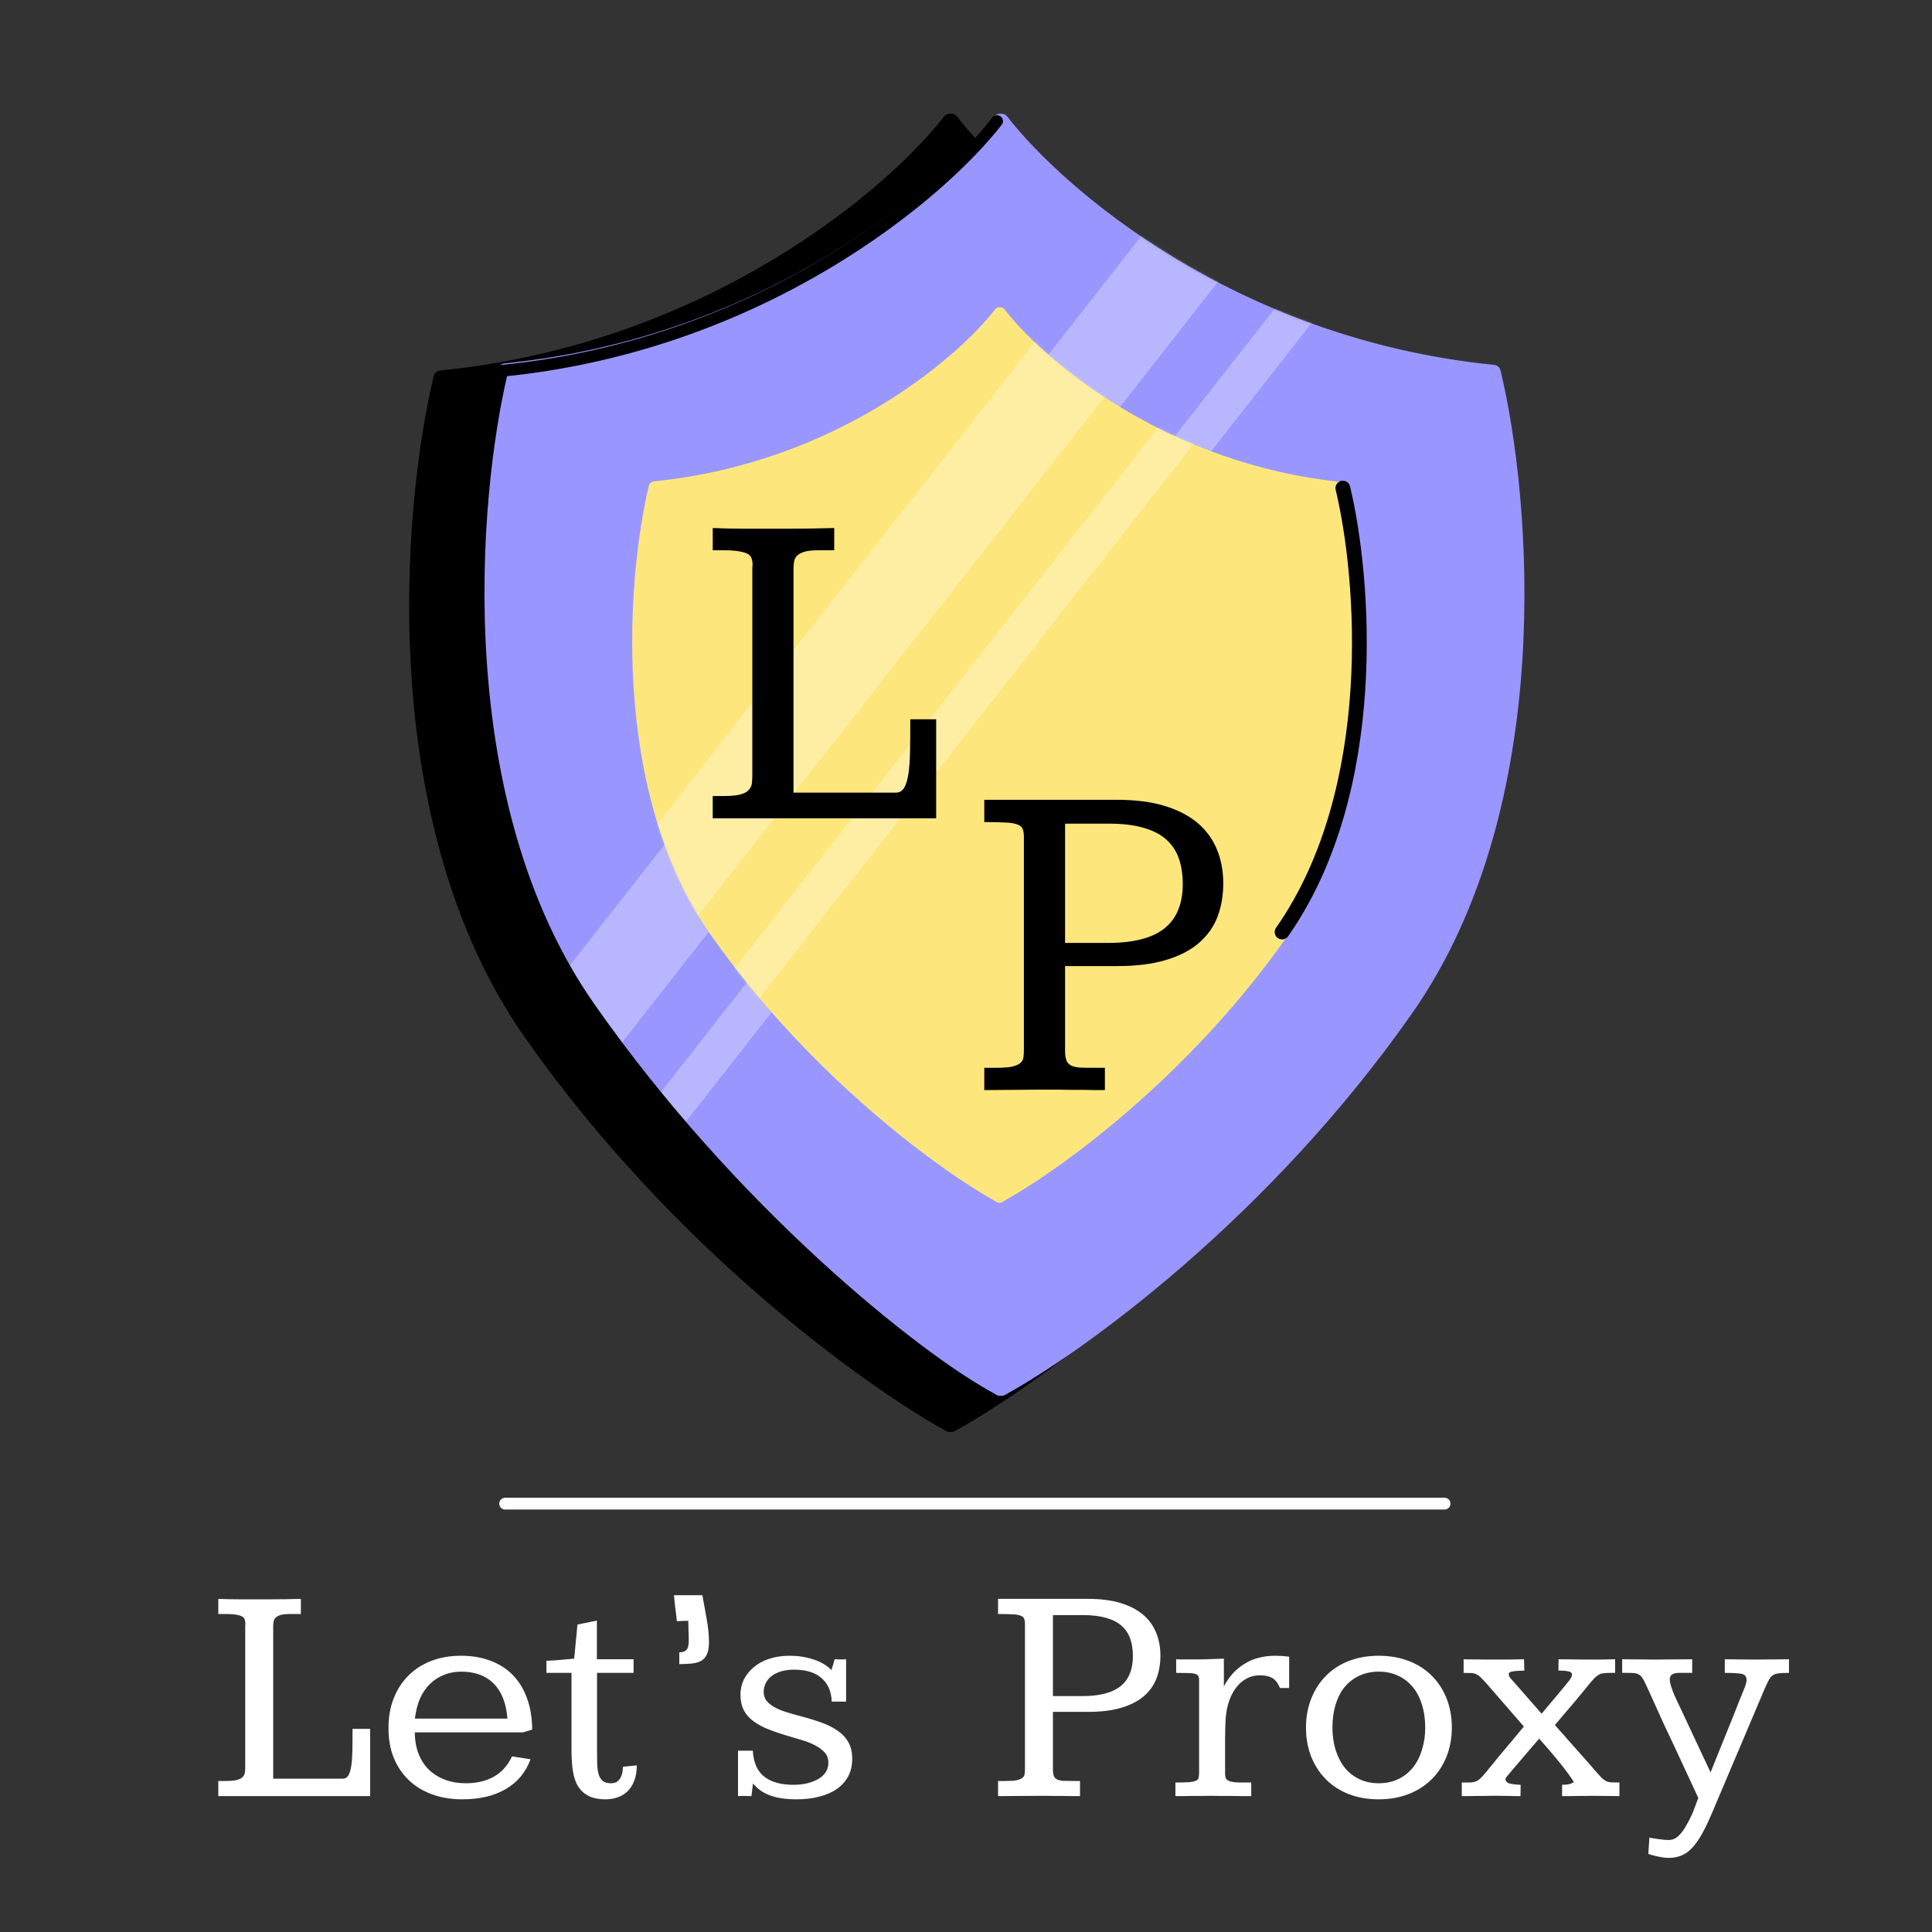 <svg width="654" height="654" viewBox="0 0 654 654" fill="none" xmlns="http://www.w3.org/2000/svg">
<rect x="0" y="0" width="654" height="654" fill="#333333" stroke="none"/>
<path fill-rule="evenodd" clip-rule="evenodd" d="M321.527 41C301.985 66.199 240.17 118.86 149.248 127.911C138.62 172.137 129.809 278.384 179.59 349.558C229.371 420.732 294.956 467.667 321.527 482.238V41ZM322.021 41C341.563 66.199 402.369 119.374 493.291 128.425C503.919 172.652 512.73 278.898 462.949 350.073C413.169 421.247 348.591 467.667 322.021 482.238V41Z" fill="black"/>
<path d="M149.248 127.911L149.001 125.423C147.942 125.528 147.066 126.292 146.817 127.326L149.248 127.911ZM321.527 41H324.027C324.027 39.931 323.347 38.981 322.336 38.635C321.325 38.289 320.206 38.623 319.551 39.468L321.527 41ZM179.59 349.558L177.541 350.991L179.59 349.558ZM321.527 482.238L320.324 484.43C321.099 484.855 322.04 484.84 322.8 484.389C323.56 483.939 324.027 483.122 324.027 482.238H321.527ZM493.291 128.425L495.722 127.841C495.473 126.806 494.597 126.043 493.538 125.937L493.291 128.425ZM322.021 41L323.996 39.468C323.341 38.623 322.222 38.289 321.211 38.635C320.2 38.981 319.521 39.931 319.521 41H322.021ZM322.021 482.238H319.521C319.521 483.122 319.987 483.939 320.747 484.389C321.507 484.84 322.448 484.855 323.223 484.43L322.021 482.238ZM149.496 130.398C241.213 121.268 303.615 68.177 323.502 42.532L319.551 39.468C300.355 64.221 239.127 116.451 149.001 125.423L149.496 130.398ZM181.638 348.125C157.108 313.053 146.935 269.205 144.26 228.465C141.586 187.742 146.421 150.376 151.679 128.495L146.817 127.326C141.448 149.672 136.562 187.542 139.271 228.793C141.979 270.027 152.291 314.889 177.541 350.991L181.638 348.125ZM322.729 480.046C296.44 465.63 231.166 418.937 181.638 348.125L177.541 350.991C227.575 422.527 293.472 469.705 320.324 484.43L322.729 480.046ZM319.027 41V482.238H324.027V41H319.027ZM493.538 125.937C403.435 116.968 343.21 64.243 323.996 39.468L320.045 42.532C339.916 68.155 401.303 121.78 493.043 130.913L493.538 125.937ZM464.998 351.505C490.248 315.404 500.56 270.542 503.268 229.307C505.977 188.056 501.091 150.186 495.722 127.841L490.86 129.009C496.118 150.89 500.953 188.257 498.279 228.98C495.604 269.719 485.431 313.567 460.901 348.64L464.998 351.505ZM323.223 484.43C350.082 469.701 414.967 423.036 464.998 351.505L460.901 348.64C411.37 419.457 347.101 465.634 320.819 480.046L323.223 484.43ZM319.521 41V482.238H324.521V41H319.521Z" fill="black"/>
<path fill-rule="evenodd" clip-rule="evenodd" d="M338.519 41C319.519 65.5 259.419 116.7 171.019 125.5C160.686 168.5 152.119 271.8 200.519 341C248.919 410.2 312.686 455.833 338.519 470V41ZM339 41C358 65.5 417.12 117.2 505.52 126C515.853 169 524.42 272.3 476.02 341.5C427.62 410.7 364.833 455.833 339 470V41Z" fill="#9997FF"/>
<path d="M171.019 125.5L170.772 123.012C169.713 123.118 168.837 123.881 168.589 124.916L171.019 125.5ZM338.519 41H341.019C341.019 39.931 340.34 38.981 339.329 38.635C338.318 38.289 337.199 38.623 336.544 39.468L338.519 41ZM200.519 341L202.568 339.567L200.519 341ZM338.519 470L337.317 472.192C338.092 472.617 339.033 472.601 339.793 472.151C340.553 471.701 341.019 470.883 341.019 470H338.519ZM505.52 126L507.95 125.416C507.702 124.381 506.826 123.618 505.767 123.512L505.52 126ZM339 41L340.976 39.468C340.321 38.623 339.201 38.289 338.19 38.635C337.179 38.981 336.5 39.931 336.5 41H339ZM476.02 341.5L473.971 340.067L476.02 341.5ZM339 470H336.5C336.5 470.883 336.966 471.701 337.726 472.151C338.486 472.601 339.428 472.617 340.202 472.192L339 470ZM171.267 127.988C260.462 119.109 321.149 67.478 340.495 42.532L336.544 39.468C317.889 63.522 258.376 114.291 170.772 123.012L171.267 127.988ZM202.568 339.567C178.728 305.482 168.839 262.864 166.239 223.261C163.64 183.675 168.339 147.352 173.45 126.084L168.589 124.916C163.366 146.648 158.616 183.475 161.25 223.589C163.883 263.686 173.911 307.318 198.471 342.433L202.568 339.567ZM339.722 467.808C314.17 453.796 250.715 408.405 202.568 339.567L198.471 342.433C247.124 411.995 311.202 457.871 337.317 472.192L339.722 467.808ZM336.019 41V470H341.019V41H336.019ZM505.767 123.512C418.186 114.794 359.647 63.544 340.976 39.468L337.024 42.532C356.353 67.456 416.053 119.606 505.272 128.488L505.767 123.512ZM478.068 342.933C502.628 307.818 512.656 264.186 515.289 224.089C517.923 183.975 513.173 147.148 507.95 125.416L503.089 126.584C508.2 147.852 512.899 184.175 510.3 223.761C507.7 263.364 497.811 305.982 473.971 340.067L478.068 342.933ZM340.202 472.192C366.324 457.867 429.419 412.49 478.068 342.933L473.971 340.067C425.821 408.91 363.343 453.799 337.798 467.808L340.202 472.192ZM336.5 41V470H341.5V41H336.5Z" fill="#9997FF"/>
<mask id="mask0_2470_247" style="mask-type:alpha" maskUnits="userSpaceOnUse" x="160" y="38" width="357" height="435">
<path fill-rule="evenodd" clip-rule="evenodd" d="M338.519 41C319.519 65.5 259.419 116.7 171.019 125.5C160.686 168.5 152.119 271.8 200.519 341C248.919 410.2 312.686 455.833 338.519 470V41ZM339 41C358 65.5 417.12 117.2 505.52 126C515.853 169 524.42 272.3 476.02 341.5C427.62 410.7 364.833 455.833 339 470V41Z" fill="#9997FF"/>
<path d="M171.019 125.5L170.772 123.012C169.713 123.118 168.837 123.881 168.589 124.916L171.019 125.5ZM338.519 41H341.019C341.019 39.931 340.34 38.981 339.329 38.635C338.318 38.289 337.199 38.623 336.544 39.468L338.519 41ZM200.519 341L202.568 339.567L200.519 341ZM338.519 470L337.317 472.192C338.092 472.617 339.033 472.601 339.793 472.151C340.553 471.701 341.019 470.883 341.019 470H338.519ZM505.52 126L507.95 125.416C507.702 124.381 506.826 123.618 505.767 123.512L505.52 126ZM339 41L340.976 39.468C340.321 38.623 339.201 38.289 338.19 38.635C337.179 38.981 336.5 39.931 336.5 41H339ZM476.02 341.5L473.971 340.067L476.02 341.5ZM339 470H336.5C336.5 470.883 336.966 471.701 337.726 472.151C338.486 472.601 339.428 472.617 340.202 472.192L339 470ZM171.267 127.988C260.462 119.109 321.149 67.478 340.495 42.532L336.544 39.468C317.889 63.522 258.376 114.291 170.772 123.012L171.267 127.988ZM202.568 339.567C178.728 305.482 168.839 262.864 166.239 223.261C163.64 183.675 168.339 147.352 173.45 126.084L168.589 124.916C163.366 146.648 158.616 183.475 161.25 223.589C163.883 263.686 173.911 307.318 198.471 342.433L202.568 339.567ZM339.722 467.808C314.17 453.796 250.715 408.405 202.568 339.567L198.471 342.433C247.124 411.995 311.202 457.871 337.317 472.192L339.722 467.808ZM336.019 41V470H341.019V41H336.019ZM505.767 123.512C418.186 114.794 359.647 63.544 340.976 39.468L337.024 42.532C356.353 67.456 416.053 119.606 505.272 128.488L505.767 123.512ZM478.068 342.933C502.628 307.818 512.656 264.186 515.289 224.089C517.923 183.975 513.173 147.148 507.95 125.416L503.089 126.584C508.2 147.852 512.899 184.175 510.3 223.761C507.7 263.364 497.811 305.982 473.971 340.067L478.068 342.933ZM340.202 472.192C366.324 457.867 429.419 412.49 478.068 342.933L473.971 340.067C425.821 408.91 363.343 453.799 337.798 467.808L340.202 472.192ZM336.5 41V470H341.5V41H336.5Z" fill="#9997FF"/>
</mask>
<g mask="url(#mask0_2470_247)">
<mask id="mask1_2470_247" style="mask-type:alpha" maskUnits="userSpaceOnUse" x="161" y="38" width="357" height="435">
<path fill-rule="evenodd" clip-rule="evenodd" d="M339.519 41C320.519 65.5 260.419 116.7 172.019 125.5C161.686 168.5 153.119 271.8 201.519 341C249.919 410.2 313.686 455.833 339.519 470V41ZM340 41C359 65.5 418.12 117.2 506.52 126C516.853 169 525.42 272.3 477.02 341.5C428.62 410.7 365.833 455.833 340 470V41Z" fill="#9997FF"/>
<path d="M172.019 125.5L171.772 123.012C170.713 123.118 169.837 123.881 169.589 124.916L172.019 125.5ZM339.519 41H342.019C342.019 39.931 341.34 38.981 340.329 38.635C339.318 38.289 338.199 38.623 337.544 39.468L339.519 41ZM201.519 341L203.568 339.567L201.519 341ZM339.519 470L338.317 472.192C339.092 472.617 340.033 472.601 340.793 472.151C341.553 471.701 342.019 470.883 342.019 470H339.519ZM506.52 126L508.95 125.416C508.702 124.381 507.826 123.618 506.767 123.512L506.52 126ZM340 41L341.976 39.468C341.321 38.623 340.201 38.289 339.19 38.635C338.179 38.981 337.5 39.931 337.5 41H340ZM477.02 341.5L474.971 340.067L477.02 341.5ZM340 470H337.5C337.5 470.883 337.966 471.701 338.726 472.151C339.486 472.601 340.428 472.617 341.202 472.192L340 470ZM172.267 127.988C261.462 119.109 322.149 67.478 341.495 42.532L337.544 39.468C318.889 63.522 259.376 114.291 171.772 123.012L172.267 127.988ZM203.568 339.567C179.728 305.482 169.839 262.864 167.239 223.261C164.64 183.675 169.339 147.352 174.45 126.084L169.589 124.916C164.366 146.648 159.616 183.475 162.25 223.589C164.883 263.686 174.911 307.318 199.471 342.433L203.568 339.567ZM340.722 467.808C315.17 453.796 251.715 408.405 203.568 339.567L199.471 342.433C248.124 411.995 312.202 457.871 338.317 472.192L340.722 467.808ZM337.019 41V470H342.019V41H337.019ZM506.767 123.512C419.186 114.794 360.647 63.544 341.976 39.468L338.024 42.532C357.353 67.456 417.053 119.606 506.272 128.488L506.767 123.512ZM479.068 342.933C503.628 307.818 513.656 264.186 516.289 224.089C518.923 183.975 514.173 147.148 508.95 125.416L504.089 126.584C509.2 147.852 513.899 184.175 511.3 223.761C508.7 263.364 498.811 305.982 474.971 340.067L479.068 342.933ZM341.202 472.192C367.324 457.867 430.419 412.49 479.068 342.933L474.971 340.067C426.821 408.91 364.343 453.799 338.798 467.808L341.202 472.192ZM337.5 41V470H342.5V41H337.5Z" fill="#9997FF"/>
</mask>
<g mask="url(#mask1_2470_247)">
<rect x="445.81" y="4" width="30" height="431" transform="rotate(38.078 445.81 4)" fill="white" fill-opacity="0.3"/>
<rect x="482.81" y="39" width="12.829" height="431" transform="rotate(38.078 482.81 39)" fill="white" fill-opacity="0.3"/>
</g>
</g>
<path fill-rule="evenodd" clip-rule="evenodd" d="M338.394 106C325.145 123.084 283.235 158.787 221.592 164.924C214.386 194.909 208.413 266.942 242.163 315.197C275.914 363.451 320.379 395.273 338.394 405.151V106ZM338.499 106C351.748 123.084 393.203 159.136 454.847 165.272C462.052 195.257 468.026 267.291 434.276 315.545C400.525 363.8 356.513 395.121 338.499 405V106Z" fill="#FDE77D"/>
<path d="M221.592 164.924L221.394 162.934C220.547 163.018 219.846 163.629 219.648 164.456L221.592 164.924ZM338.394 106H340.394C340.394 105.145 339.85 104.385 339.041 104.108C338.233 103.831 337.337 104.099 336.813 104.774L338.394 106ZM242.163 315.197L240.524 316.343L242.163 315.197ZM338.394 405.151L337.432 406.905C338.052 407.245 338.805 407.232 339.413 406.872C340.021 406.512 340.394 405.858 340.394 405.151H338.394ZM454.847 165.272L456.791 164.805C456.592 163.978 455.892 163.367 455.045 163.282L454.847 165.272ZM338.499 106L340.08 104.774C339.556 104.099 338.66 103.831 337.852 104.108C337.043 104.385 336.499 105.145 336.499 106H338.499ZM434.276 315.545L432.637 314.399L434.276 315.545ZM338.499 405H336.499C336.499 405.707 336.872 406.361 337.48 406.721C338.088 407.081 338.841 407.093 339.461 406.754L338.499 405ZM221.79 166.914C284.07 160.714 326.448 124.667 339.974 107.226L336.813 104.774C323.841 121.502 282.401 156.86 221.394 162.934L221.79 166.914ZM243.802 314.05C227.215 290.335 220.326 260.668 218.515 233.078C216.704 205.501 219.979 180.198 223.537 165.391L219.648 164.456C216 179.634 212.685 205.341 214.523 233.34C216.361 261.326 223.361 291.804 240.524 316.343L243.802 314.05ZM339.355 403.398C321.567 393.643 277.35 362.015 243.802 314.05L240.524 316.343C274.477 364.888 319.192 396.903 337.432 406.905L339.355 403.398ZM336.394 106V405.151H340.394V106H336.394ZM455.045 163.282C394.053 157.211 353.064 121.517 340.08 104.774L336.919 107.226C350.433 124.652 392.354 161.061 454.649 167.263L455.045 163.282ZM435.915 316.692C453.078 292.153 460.078 261.675 461.915 233.689C463.754 205.689 460.439 179.983 456.791 164.805L452.902 165.74C456.46 180.547 459.735 205.849 457.924 233.427C456.112 261.017 449.224 290.684 432.637 314.399L435.915 316.692ZM339.461 406.754C357.698 396.752 401.96 365.238 435.915 316.692L432.637 314.399C399.09 362.362 355.329 393.49 337.538 403.246L339.461 406.754ZM336.499 106V405H340.499V106H336.499Z" fill="#FDE77D"/>
<path d="M454.085 165.344L452.14 165.811V165.811L454.085 165.344ZM454.454 164.741L454.922 166.685V166.685L454.454 164.741ZM459.145 233.479L457.149 233.348L459.145 233.479ZM433.59 315.213L431.951 314.067L431.951 314.067L433.59 315.213ZM434.41 315.786L432.771 314.64L432.771 314.64L434.41 315.786ZM460.143 233.545L458.147 233.414L460.143 233.545ZM455.057 165.11L453.113 165.577V165.577L455.057 165.11ZM456.03 164.876C456.223 165.682 455.727 166.492 454.922 166.685L453.987 162.796C452.644 163.119 451.818 164.469 452.14 165.811L456.03 164.876ZM461.141 233.611C462.976 205.664 459.666 180.008 456.03 164.876L452.14 165.811C455.687 180.572 458.957 205.824 457.149 233.348L461.141 233.611ZM435.229 316.36C452.32 291.923 459.306 261.547 461.141 233.611L457.149 233.348C455.341 260.889 448.467 290.454 431.951 314.067L435.229 316.36ZM434.86 314.271C435.539 314.746 435.704 315.681 435.229 316.36L431.951 314.067C431.16 315.198 431.436 316.757 432.567 317.549L434.86 314.271ZM432.771 314.64C433.246 313.961 434.181 313.796 434.86 314.271L432.567 317.549C433.699 318.34 435.257 318.064 436.049 316.933L432.771 314.64ZM458.147 233.414C456.332 261.054 449.43 290.822 432.771 314.64L436.049 316.933C453.284 292.291 460.298 261.712 462.139 233.676L458.147 233.414ZM453.113 165.577C456.682 180.431 459.962 205.784 458.147 233.414L462.139 233.676C463.981 205.624 460.66 179.867 457.002 164.643L453.113 165.577ZM454.922 166.685C454.116 166.879 453.306 166.383 453.113 165.577L457.002 164.643C456.679 163.3 455.329 162.474 453.987 162.796L454.922 166.685Z" fill="black"/>
<path d="M337.519 41C318.519 65.5 258.419 116.7 170.019 125.5C159.686 168.5 151.119 271.8 199.519 341C247.919 410.2 309.667 459.333 335.5 473.5" stroke="black" stroke-width="4" stroke-linecap="round" stroke-linejoin="round"/>
<path d="M171 509H489" stroke="white" stroke-width="4" stroke-linecap="round"/>
<path d="M73.898 541.232C76.21 541.336 78.764 541.388 81.559 541.388C84.906 541.388 88.201 541.388 91.444 541.388C94.722 541.388 98.19 541.336 101.848 541.232V546.356H98.173C96.758 546.356 95.671 546.477 94.912 546.719C94.153 546.96 93.584 547.288 93.204 547.702C92.859 548.082 92.652 548.548 92.583 549.1C92.514 549.617 92.48 550.169 92.48 550.756V602.1H116.029C116.857 602.1 117.496 601.72 117.944 600.961C118.393 600.202 118.721 599.098 118.928 597.648C119.135 596.199 119.256 594.439 119.29 592.369C119.325 590.264 119.342 587.883 119.342 585.227H125.294V608H73.898V602.876H76.538C78.16 602.876 79.402 602.755 80.265 602.514C81.162 602.272 81.8 601.927 82.18 601.479C82.594 601.03 82.835 600.53 82.904 599.978C82.973 599.391 83.008 598.753 83.008 598.062V551.325C83.008 551.049 83.008 550.773 83.008 550.497C83.042 550.221 83.06 549.945 83.06 549.669C83.06 549.151 82.991 548.686 82.853 548.271C82.749 547.857 82.473 547.512 82.024 547.236C81.576 546.96 80.92 546.753 80.058 546.615C79.195 546.443 78.022 546.356 76.538 546.356H73.898V541.232ZM177.052 586.417H140.407C140.442 589.177 140.873 591.61 141.701 593.715C142.529 595.82 143.702 597.614 145.221 599.098C146.739 600.547 148.55 601.668 150.655 602.462C152.795 603.256 155.158 603.652 157.746 603.652C161.369 603.652 164.509 602.91 167.166 601.427C169.823 599.943 171.876 597.648 173.325 594.543L179.588 595.526C178.001 599.909 175.206 603.273 171.203 605.619C167.235 607.931 162.353 609.087 156.556 609.087C152.657 609.087 149.154 608.5 146.049 607.327C142.943 606.154 140.304 604.498 138.13 602.358C135.991 600.219 134.352 597.717 133.213 594.854C132.074 591.955 131.505 588.66 131.505 584.968C131.505 581.241 132.091 577.894 133.265 574.927C134.438 571.925 136.094 569.354 138.233 567.215C140.373 565.076 142.943 563.419 145.945 562.246C148.982 561.073 152.346 560.486 156.038 560.486C159.765 560.486 163.112 561.056 166.079 562.194C169.047 563.299 171.565 564.92 173.636 567.06C175.706 569.199 177.293 571.804 178.397 574.875C179.536 577.946 180.123 581.483 180.157 585.485L177.052 586.417ZM171.772 581.759C171.358 576.549 169.806 572.598 167.114 569.906C164.423 567.215 160.765 565.869 156.142 565.869C153.968 565.869 151.984 566.249 150.189 567.008C148.395 567.732 146.825 568.768 145.479 570.113C144.134 571.424 143.03 573.046 142.167 574.979C141.339 576.911 140.77 579.171 140.459 581.759H171.772ZM202.051 548.582V561.677H214.473V566.283H202.103V592.214C202.103 593.974 202.12 595.561 202.154 596.976C202.189 598.356 202.344 599.546 202.62 600.547C202.931 601.548 203.414 602.324 204.069 602.876C204.725 603.394 205.674 603.652 206.916 603.652C207.399 603.652 207.882 603.566 208.365 603.394C208.848 603.187 209.262 602.859 209.607 602.41C209.987 601.962 210.28 601.392 210.487 600.702C210.729 599.978 210.85 599.098 210.85 598.062L215.56 597.597C215.56 599.632 215.266 601.375 214.68 602.824C214.128 604.273 213.368 605.464 212.402 606.396C211.471 607.293 210.367 607.965 209.09 608.414C207.813 608.863 206.467 609.087 205.053 609.087C202.637 609.087 200.671 608.69 199.152 607.896C197.669 607.103 196.495 606.016 195.633 604.636C194.805 603.221 194.235 601.496 193.925 599.46C193.614 597.424 193.459 595.164 193.459 592.68V566.283H184.971V562.194C185.833 562.16 186.799 562.108 187.869 562.039C188.939 561.936 189.957 561.849 190.923 561.78C192.062 561.677 193.2 561.573 194.339 561.47C194.373 561.228 194.425 560.797 194.494 560.176C194.563 559.52 194.632 558.778 194.701 557.95C194.77 557.088 194.856 556.208 194.96 555.311C195.063 554.379 195.15 553.534 195.219 552.774C195.288 551.981 195.34 551.325 195.374 550.808C195.443 550.256 195.478 549.962 195.478 549.928L202.051 548.582ZM239.989 555.983C239.989 557.709 239.748 559.072 239.265 560.072C238.816 561.038 238.16 561.763 237.298 562.246C236.435 562.695 235.383 562.988 234.141 563.126C232.898 563.229 231.501 563.299 229.948 563.333V559.348C230.707 559.313 231.294 559.192 231.708 558.985C232.157 558.744 232.484 558.433 232.691 558.054C232.898 557.64 233.019 557.191 233.054 556.708C233.123 556.19 233.157 555.638 233.157 555.052C233.157 554.603 233.14 554.017 233.105 553.292C233.105 552.567 233.088 551.877 233.054 551.222C233.054 550.532 233.036 549.945 233.002 549.462C233.002 548.944 233.002 548.668 233.002 548.634L229.12 548.789C229.12 548.651 229.068 548.151 228.965 547.288C228.861 546.391 228.741 545.425 228.603 544.39C228.499 543.354 228.396 542.406 228.292 541.543C228.188 540.646 228.137 540.128 228.137 539.99H237.764C238.212 542.578 238.695 545.252 239.213 548.013C239.73 550.773 239.989 553.43 239.989 555.983ZM286.416 576.014H281.551C281.413 572.563 280.257 569.906 278.083 568.043C275.944 566.145 272.838 565.196 268.767 565.196C267.041 565.196 265.54 565.403 264.264 565.817C262.987 566.231 261.917 566.784 261.055 567.474C260.192 568.164 259.554 568.975 259.14 569.906C258.726 570.803 258.519 571.735 258.519 572.701C258.519 573.771 258.795 574.72 259.347 575.548C259.933 576.341 260.744 577.049 261.779 577.67C262.814 578.291 264.039 578.843 265.454 579.326C266.903 579.809 268.491 580.275 270.216 580.724C273.011 581.448 275.53 582.207 277.772 583.001C280.05 583.795 281.965 584.743 283.518 585.848C285.105 586.917 286.33 588.229 287.192 589.781C288.055 591.299 288.486 593.18 288.486 595.423C288.486 597.631 288.038 599.581 287.141 601.271C286.243 602.962 284.967 604.394 283.311 605.567C281.689 606.706 279.722 607.569 277.41 608.155C275.098 608.776 272.528 609.087 269.698 609.087C266.11 609.087 263.125 608.656 260.744 607.793C258.363 606.93 256.414 605.567 254.896 603.704L254.378 608C253.584 607.965 252.825 607.948 252.101 607.948C251.376 607.914 250.617 607.931 249.823 608V592.628H254.844C255.051 596.631 256.345 599.563 258.726 601.427C261.106 603.256 264.367 604.17 268.508 604.17C270.268 604.17 271.872 603.997 273.321 603.652C274.805 603.273 276.064 602.772 277.1 602.151C278.135 601.53 278.946 600.771 279.532 599.874C280.119 598.977 280.412 597.907 280.412 596.665C280.412 595.319 279.998 594.181 279.17 593.249C278.376 592.317 277.289 591.507 275.909 590.816C274.563 590.092 272.976 589.471 271.147 588.953C269.353 588.401 267.455 587.832 265.454 587.245C263.004 586.486 260.848 585.71 258.984 584.916C257.156 584.088 255.62 583.156 254.378 582.121C253.136 581.086 252.204 579.878 251.583 578.498C250.962 577.118 250.651 575.496 250.651 573.633C250.651 571.839 251.031 570.148 251.79 568.561C252.584 566.973 253.705 565.576 255.154 564.368C256.604 563.126 258.346 562.177 260.382 561.521C262.452 560.831 264.764 560.486 267.317 560.486C270.147 560.486 272.821 560.9 275.34 561.729C277.859 562.522 279.895 563.73 281.447 565.352C281.447 565.317 281.499 565.127 281.603 564.782C281.741 564.403 281.879 563.989 282.017 563.54C282.155 563.022 282.327 562.401 282.534 561.677C283.155 561.711 283.742 561.729 284.294 561.729C284.777 561.729 285.208 561.729 285.588 561.729C286.002 561.694 286.278 561.677 286.416 561.677V576.014Z" fill="white"/>
<path d="M368.332 541.232C372.576 541.232 376.234 541.698 379.305 542.63C382.376 543.562 384.912 544.873 386.913 546.563C388.914 548.254 390.398 550.29 391.364 552.671C392.33 555.017 392.813 557.605 392.813 560.435C392.813 563.264 392.365 565.852 391.468 568.198C390.571 570.51 389.139 572.511 387.172 574.202C385.24 575.858 382.721 577.152 379.615 578.084C376.544 579.016 372.818 579.481 368.436 579.481H356.428V598.891C356.428 599.857 356.531 600.616 356.738 601.168C356.945 601.686 357.308 602.082 357.825 602.358C358.343 602.6 359.016 602.755 359.844 602.824C360.672 602.859 361.707 602.876 362.949 602.876H365.589V608C364.657 608 363.76 608 362.897 608C362.035 607.965 361.138 607.948 360.206 607.948C359.309 607.948 358.326 607.948 357.256 607.948C356.221 607.914 355.03 607.896 353.685 607.896C350.51 607.896 347.681 607.914 345.196 607.948C342.712 607.983 340.262 608 337.847 608V602.876H340.538C342.125 602.876 343.35 602.79 344.213 602.617C345.076 602.41 345.714 602.134 346.128 601.789C346.542 601.444 346.784 601.013 346.853 600.495C346.922 599.978 346.956 599.374 346.956 598.684V549.721C346.956 548.927 346.853 548.306 346.646 547.857C346.438 547.409 346.007 547.081 345.352 546.874C344.73 546.632 343.816 546.494 342.608 546.46C341.401 546.391 339.813 546.356 337.847 546.356V541.232H368.332ZM356.428 574.15H366.313C372.145 574.15 376.458 573.046 379.253 570.838C382.082 568.595 383.497 565.179 383.497 560.59C383.497 558.347 383.187 556.363 382.565 554.638C381.944 552.912 380.961 551.463 379.615 550.29C378.27 549.117 376.527 548.237 374.388 547.65C372.248 547.029 369.643 546.719 366.572 546.719H356.428V574.15ZM436.394 571.407H433.288C432.598 569.751 431.735 568.63 430.7 568.043C429.665 567.422 428.25 567.111 426.456 567.111C424.765 567.111 423.213 567.508 421.798 568.302C420.383 569.095 419.158 570.234 418.123 571.718C417.088 573.167 416.277 574.927 415.69 576.997C415.138 579.033 414.845 581.31 414.811 583.829C414.776 583.864 414.759 584.295 414.759 585.123C414.759 585.917 414.742 586.917 414.707 588.125C414.707 589.333 414.707 590.644 414.707 592.059C414.707 593.439 414.707 594.75 414.707 595.992C414.707 597.234 414.707 598.287 414.707 599.149C414.707 599.978 414.707 600.426 414.707 600.495C414.707 601.22 414.845 601.789 415.121 602.203C415.432 602.583 415.932 602.876 416.622 603.083C417.312 603.256 418.227 603.359 419.365 603.394C420.504 603.394 421.901 603.394 423.558 603.394V608C422.453 608 421.384 608 420.349 608C419.348 607.965 418.296 607.948 417.191 607.948C416.087 607.948 414.914 607.948 413.672 607.948C412.464 607.914 411.118 607.896 409.635 607.896C408.358 607.896 407.202 607.914 406.167 607.948C405.132 607.948 404.148 607.948 403.217 607.948C402.32 607.948 401.44 607.965 400.577 608C399.715 608 398.817 608 397.886 608V603.394C399.853 603.394 401.371 603.359 402.44 603.29C403.545 603.187 404.355 603.014 404.873 602.772C405.391 602.531 405.684 602.186 405.753 601.737C405.856 601.289 405.908 600.719 405.908 600.029V568.664C405.908 568.077 405.805 567.629 405.598 567.318C405.425 566.973 405.046 566.732 404.459 566.594C403.907 566.421 403.113 566.335 402.078 566.335C401.077 566.3 399.766 566.283 398.145 566.283V561.677C398.524 561.677 399.111 561.694 399.904 561.729C400.732 561.729 401.543 561.729 402.337 561.729H405.391C406.84 561.729 408.289 561.694 409.738 561.625C411.222 561.556 412.74 561.504 414.293 561.47V570.89C415.949 567.646 418.244 565.11 421.177 563.281C424.144 561.418 427.646 560.486 431.684 560.486C433.202 560.486 434.772 560.59 436.394 560.797V571.407ZM466.724 560.486C470.347 560.486 473.676 561.056 476.713 562.194C479.749 563.333 482.354 564.972 484.528 567.111C486.737 569.251 488.445 571.839 489.652 574.875C490.86 577.911 491.464 581.241 491.464 584.864C491.464 588.349 490.86 591.61 489.652 594.646C488.445 597.648 486.754 600.219 484.58 602.358C482.406 604.498 479.801 606.154 476.765 607.327C473.728 608.5 470.381 609.087 466.724 609.087C463.066 609.087 459.719 608.518 456.683 607.379C453.681 606.206 451.093 604.549 448.919 602.41C446.745 600.236 445.054 597.648 443.847 594.646C442.674 591.61 442.087 588.349 442.087 584.864C442.087 581.241 442.691 577.929 443.898 574.927C445.106 571.89 446.797 569.302 448.971 567.163C451.145 564.989 453.732 563.333 456.734 562.194C459.771 561.056 463.101 560.486 466.724 560.486ZM466.724 565.869C464.308 565.869 462.134 566.318 460.202 567.215C458.27 568.112 456.614 569.371 455.233 570.993C453.888 572.615 452.853 574.616 452.128 576.997C451.403 579.343 451.041 581.949 451.041 584.812C451.041 587.504 451.403 590.04 452.128 592.421C452.887 594.767 453.939 596.786 455.285 598.477C456.665 600.133 458.322 601.41 460.254 602.307C462.186 603.204 464.343 603.652 466.724 603.652C469.104 603.652 471.261 603.204 473.193 602.307C475.126 601.41 476.782 600.133 478.162 598.477C479.542 596.786 480.595 594.767 481.319 592.421C482.078 590.04 482.458 587.504 482.458 584.812C482.458 581.983 482.078 579.378 481.319 576.997C480.595 574.616 479.542 572.615 478.162 570.993C476.816 569.371 475.16 568.112 473.193 567.215C471.261 566.318 469.104 565.869 466.724 565.869ZM495.449 561.677C495.587 561.677 496.053 561.694 496.847 561.729C497.675 561.729 498.624 561.729 499.693 561.729C500.798 561.729 501.902 561.746 503.006 561.78C504.11 561.78 505.024 561.78 505.749 561.78C506.612 561.78 507.423 561.78 508.182 561.78C508.941 561.78 509.717 561.78 510.511 561.78C511.304 561.746 512.132 561.729 512.995 561.729C513.892 561.694 514.858 561.677 515.894 561.677L515.997 565.507C514.065 565.541 512.702 565.645 511.908 565.817C511.115 565.955 510.718 566.249 510.718 566.697C510.718 567.18 510.959 567.698 511.442 568.25C511.925 568.768 512.512 569.423 513.202 570.217L521.846 580.103L528.626 572.028C529.661 570.786 530.507 569.751 531.162 568.923C531.818 568.06 532.146 567.37 532.146 566.853C532.146 566.335 531.783 565.99 531.059 565.817C530.368 565.61 529.195 565.507 527.539 565.507L527.591 561.677C529.282 561.677 530.852 561.694 532.301 561.729C533.75 561.763 535.13 561.78 536.441 561.78C538.063 561.78 539.65 561.78 541.203 561.78C542.79 561.746 544.636 561.711 546.741 561.677V566.283H545.344C544.171 566.283 543.256 566.335 542.601 566.438C541.945 566.507 541.324 566.766 540.737 567.215C540.151 567.629 539.461 568.302 538.667 569.233C537.908 570.131 536.821 571.459 535.406 573.219C534.716 574.047 533.854 575.082 532.818 576.324C531.783 577.532 530.783 578.705 529.816 579.844C528.678 581.189 527.522 582.552 526.349 583.933C528.799 586.728 531.007 589.229 532.974 591.438C533.802 592.369 534.63 593.301 535.458 594.232C536.286 595.13 537.011 595.94 537.632 596.665C538.287 597.39 538.822 598.011 539.236 598.528C539.65 599.046 539.892 599.322 539.961 599.356C540.858 600.392 541.565 601.185 542.083 601.737C542.635 602.255 543.17 602.652 543.688 602.928C544.205 603.169 544.792 603.307 545.447 603.342C546.103 603.376 547.017 603.394 548.19 603.394V608C546.776 608 545.309 607.983 543.791 607.948C542.307 607.914 540.513 607.896 538.408 607.896C538.236 607.896 537.753 607.914 536.959 607.948C536.165 607.948 535.251 607.948 534.216 607.948C533.215 607.948 532.197 607.965 531.162 608C530.161 608 529.368 608 528.781 608V604.17C530.783 604.17 532.111 603.842 532.767 603.187C532.387 602.6 531.938 601.944 531.421 601.22C530.903 600.461 530.334 599.684 529.713 598.891C529.092 598.097 528.453 597.286 527.798 596.458C527.142 595.63 526.487 594.836 525.831 594.077C524.313 592.283 522.708 590.437 521.018 588.539C518.982 590.954 517.136 593.111 515.479 595.009C514.789 595.837 514.099 596.648 513.409 597.441C512.754 598.201 512.15 598.908 511.598 599.563C511.08 600.185 510.649 600.702 510.304 601.116C509.959 601.53 509.769 601.755 509.734 601.789C509.665 602.065 509.631 602.238 509.631 602.307C509.631 602.893 510.01 603.342 510.77 603.652C511.563 603.928 512.892 604.101 514.755 604.17L514.703 608C514.565 608 514.117 608 513.357 608C512.598 607.965 511.701 607.948 510.666 607.948C509.665 607.914 508.613 607.896 507.509 607.896C506.405 607.896 505.438 607.896 504.61 607.896C503.575 607.896 502.626 607.914 501.764 607.948C500.936 607.948 500.142 607.948 499.383 607.948C498.624 607.948 497.882 607.965 497.157 608C496.433 608 495.656 608 494.828 608V603.394H497.261C497.916 603.394 498.486 603.342 498.969 603.238C499.452 603.1 499.918 602.893 500.366 602.617C500.815 602.307 501.281 601.893 501.764 601.375C502.247 600.857 502.816 600.202 503.472 599.408C503.506 599.339 503.713 599.063 504.093 598.58C504.507 598.062 505.007 597.459 505.594 596.769C506.18 596.044 506.836 595.233 507.561 594.336C508.32 593.439 509.079 592.542 509.838 591.645C511.632 589.505 513.633 587.107 515.842 584.45L503.575 570.32C502.678 569.285 501.953 568.509 501.401 567.991C500.884 567.439 500.366 567.042 499.849 566.801C499.331 566.525 498.744 566.369 498.089 566.335C497.433 566.3 496.553 566.283 495.449 566.283V561.677ZM558.335 622.078C559.232 622.216 560.095 622.354 560.923 622.492C561.613 622.596 562.32 622.682 563.045 622.751C563.77 622.82 564.373 622.854 564.856 622.854C565.581 622.854 566.254 622.699 566.875 622.389C567.531 622.078 568.169 621.561 568.79 620.836C569.446 620.146 570.101 619.214 570.757 618.041C571.447 616.902 572.172 615.488 572.931 613.797L574.897 608.621C571.757 601.824 568.911 595.699 566.357 590.247C565.253 587.935 564.166 585.641 563.097 583.363C562.062 581.086 561.113 578.981 560.25 577.049C559.387 575.082 558.663 573.478 558.076 572.235C557.49 570.959 557.127 570.182 556.989 569.906C556.61 569.078 556.265 568.44 555.954 567.991C555.644 567.508 555.281 567.146 554.867 566.904C554.488 566.628 553.987 566.456 553.366 566.387C552.78 566.318 551.986 566.283 550.985 566.283H549.122V561.677C551.089 561.677 553.021 561.694 554.919 561.729C556.851 561.763 558.663 561.78 560.354 561.78C561.975 561.78 563.804 561.763 565.84 561.729C567.91 561.694 570.239 561.677 572.827 561.677V566.283H568.272C567.341 566.283 566.599 566.456 566.047 566.801C565.529 567.111 565.253 567.681 565.219 568.509C565.253 569.199 565.409 569.975 565.685 570.838C565.961 571.701 566.288 572.598 566.668 573.529C567.082 574.426 567.496 575.341 567.91 576.272C568.359 577.17 568.773 578.032 569.152 578.86L579.038 599.978C580.418 596.493 581.799 593.059 583.179 589.678C583.765 588.229 584.369 586.745 584.99 585.227C585.611 583.674 586.232 582.138 586.854 580.62C587.475 579.067 588.061 577.566 588.613 576.117C589.2 574.668 589.735 573.357 590.218 572.184C590.528 571.424 590.77 570.769 590.942 570.217C591.115 569.665 591.218 569.147 591.253 568.664C591.218 568.146 591.098 567.732 590.891 567.422C590.718 567.111 590.373 566.87 589.855 566.697C589.338 566.525 588.596 566.421 587.63 566.387C586.664 566.318 585.404 566.283 583.852 566.283V561.677C585.646 561.677 587.371 561.694 589.027 561.729C590.718 561.763 592.392 561.78 594.048 561.78C595.877 561.78 597.757 561.763 599.689 561.729C601.622 561.694 603.589 561.677 605.59 561.677V566.283C604.106 566.283 602.933 566.335 602.07 566.438C601.242 566.542 600.569 566.784 600.052 567.163C599.534 567.508 599.103 568.026 598.758 568.716C598.413 569.371 597.981 570.269 597.464 571.407L579.607 613.538C578.365 616.471 577.192 618.921 576.088 620.888C574.984 622.854 573.862 624.424 572.724 625.598C571.585 626.805 570.377 627.651 569.101 628.134C567.858 628.651 566.444 628.91 564.856 628.91C564.097 628.91 563.321 628.841 562.527 628.703C561.734 628.565 560.992 628.41 560.302 628.237C559.508 628.065 558.732 627.84 557.973 627.564L558.335 622.078Z" fill="white"/>
<mask id="mask2_2470_247" style="mask-type:alpha" maskUnits="userSpaceOnUse" x="214" y="103" width="249" height="305">
<path fill-rule="evenodd" clip-rule="evenodd" d="M338.394 106C325.145 123.084 283.235 158.787 221.592 164.924C214.386 194.909 208.413 266.942 242.163 315.197C275.914 363.451 320.379 395.273 338.394 405.151V106ZM338.499 106C351.748 123.084 393.203 159.136 454.847 165.272C462.052 195.257 468.026 267.291 434.276 315.545C400.525 363.8 356.513 395.121 338.499 405V106Z" fill="#FDE77D"/>
<path d="M221.592 164.924L221.394 162.934C220.547 163.018 219.846 163.629 219.648 164.456L221.592 164.924ZM338.394 106H340.394C340.394 105.145 339.85 104.385 339.041 104.108C338.233 103.831 337.337 104.099 336.813 104.774L338.394 106ZM242.163 315.197L240.524 316.343L242.163 315.197ZM338.394 405.151L337.432 406.905C338.052 407.245 338.805 407.232 339.413 406.872C340.021 406.512 340.394 405.858 340.394 405.151H338.394ZM454.847 165.272L456.791 164.805C456.592 163.978 455.892 163.367 455.045 163.282L454.847 165.272ZM338.499 106L340.08 104.774C339.556 104.099 338.66 103.831 337.852 104.108C337.043 104.385 336.499 105.145 336.499 106H338.499ZM434.276 315.545L432.637 314.399L434.276 315.545ZM338.499 405H336.499C336.499 405.707 336.872 406.361 337.48 406.721C338.088 407.081 338.841 407.093 339.461 406.754L338.499 405ZM221.79 166.914C284.07 160.714 326.448 124.667 339.974 107.226L336.813 104.774C323.841 121.502 282.401 156.86 221.394 162.934L221.79 166.914ZM243.802 314.05C227.215 290.335 220.326 260.668 218.515 233.078C216.704 205.501 219.979 180.198 223.537 165.391L219.648 164.456C216 179.634 212.685 205.341 214.523 233.34C216.361 261.326 223.361 291.804 240.524 316.343L243.802 314.05ZM339.355 403.398C321.567 393.643 277.35 362.015 243.802 314.05L240.524 316.343C274.477 364.888 319.192 396.903 337.432 406.905L339.355 403.398ZM336.394 106V405.151H340.394V106H336.394ZM455.045 163.282C394.053 157.211 353.064 121.517 340.08 104.774L336.919 107.226C350.433 124.652 392.354 161.061 454.649 167.263L455.045 163.282ZM435.915 316.692C453.078 292.153 460.078 261.675 461.915 233.689C463.754 205.689 460.439 179.983 456.791 164.805L452.902 165.74C456.46 180.547 459.735 205.849 457.924 233.427C456.112 261.017 449.224 290.684 432.637 314.399L435.915 316.692ZM339.461 406.754C357.698 396.752 401.96 365.238 435.915 316.692L432.637 314.399C399.09 362.362 355.329 393.49 337.538 403.246L339.461 406.754ZM336.499 106V405H340.499V106H336.499Z" fill="#FDE77D"/>
</mask>
<g mask="url(#mask2_2470_247)">
<rect x="423.81" y="22" width="30" height="431" transform="rotate(38.078 423.81 22)" fill="white" fill-opacity="0.3"/>
<rect x="460.81" y="57" width="12.829" height="431" transform="rotate(38.078 460.81 57)" fill="white" fill-opacity="0.3"/>
</g>
<path d="M241.266 178.738C244.668 178.891 248.426 178.967 252.539 178.967C257.465 178.967 262.314 178.967 267.088 178.967C271.912 178.967 277.016 178.891 282.398 178.738V186.279H276.99C274.908 186.279 273.309 186.457 272.191 186.812C271.074 187.168 270.236 187.65 269.678 188.26C269.17 188.818 268.865 189.504 268.764 190.316C268.662 191.078 268.611 191.891 268.611 192.754V268.316H303.27C304.488 268.316 305.428 267.758 306.088 266.641C306.748 265.523 307.23 263.898 307.535 261.766C307.84 259.633 308.018 257.043 308.068 253.996C308.119 250.898 308.145 247.395 308.145 243.484H316.904V277H241.266V269.459H245.15C247.537 269.459 249.365 269.281 250.635 268.926C251.955 268.57 252.895 268.062 253.453 267.402C254.062 266.742 254.418 266.006 254.52 265.193C254.621 264.33 254.672 263.391 254.672 262.375V193.592C254.672 193.186 254.672 192.779 254.672 192.373C254.723 191.967 254.748 191.561 254.748 191.154C254.748 190.393 254.646 189.707 254.443 189.098C254.291 188.488 253.885 187.98 253.225 187.574C252.564 187.168 251.6 186.863 250.33 186.66C249.061 186.406 247.334 186.279 245.15 186.279H241.266V178.738Z" fill="black"/>
<path d="M378.055 270.738C384.301 270.738 389.684 271.424 394.203 272.795C398.723 274.166 402.455 276.096 405.4 278.584C408.346 281.072 410.529 284.068 411.951 287.572C413.373 291.025 414.084 294.834 414.084 298.998C414.084 303.162 413.424 306.971 412.104 310.424C410.783 313.826 408.676 316.771 405.781 319.26C402.938 321.697 399.23 323.602 394.66 324.973C390.141 326.344 384.656 327.029 378.207 327.029H360.535V355.594C360.535 357.016 360.688 358.133 360.992 358.945C361.297 359.707 361.83 360.291 362.592 360.697C363.354 361.053 364.344 361.281 365.562 361.383C366.781 361.434 368.305 361.459 370.133 361.459H374.018V369C372.646 369 371.326 369 370.057 369C368.787 368.949 367.467 368.924 366.096 368.924C364.775 368.924 363.328 368.924 361.754 368.924C360.23 368.873 358.479 368.848 356.498 368.848C351.826 368.848 347.662 368.873 344.006 368.924C340.35 368.975 336.744 369 333.189 369V361.459H337.15C339.486 361.459 341.289 361.332 342.559 361.078C343.828 360.773 344.768 360.367 345.377 359.859C345.986 359.352 346.342 358.717 346.443 357.955C346.545 357.193 346.596 356.305 346.596 355.289V283.23C346.596 282.062 346.443 281.148 346.139 280.488C345.834 279.828 345.199 279.346 344.234 279.041C343.32 278.686 341.975 278.482 340.197 278.432C338.42 278.33 336.084 278.279 333.189 278.279V270.738H378.055ZM360.535 319.184H375.084C383.666 319.184 390.014 317.559 394.127 314.309C398.291 311.008 400.373 305.98 400.373 299.227C400.373 295.926 399.916 293.006 399.002 290.467C398.088 287.928 396.641 285.795 394.66 284.068C392.68 282.342 390.115 281.047 386.967 280.184C383.818 279.27 379.984 278.812 375.465 278.812H360.535V319.184Z" fill="black"/>
</svg>
